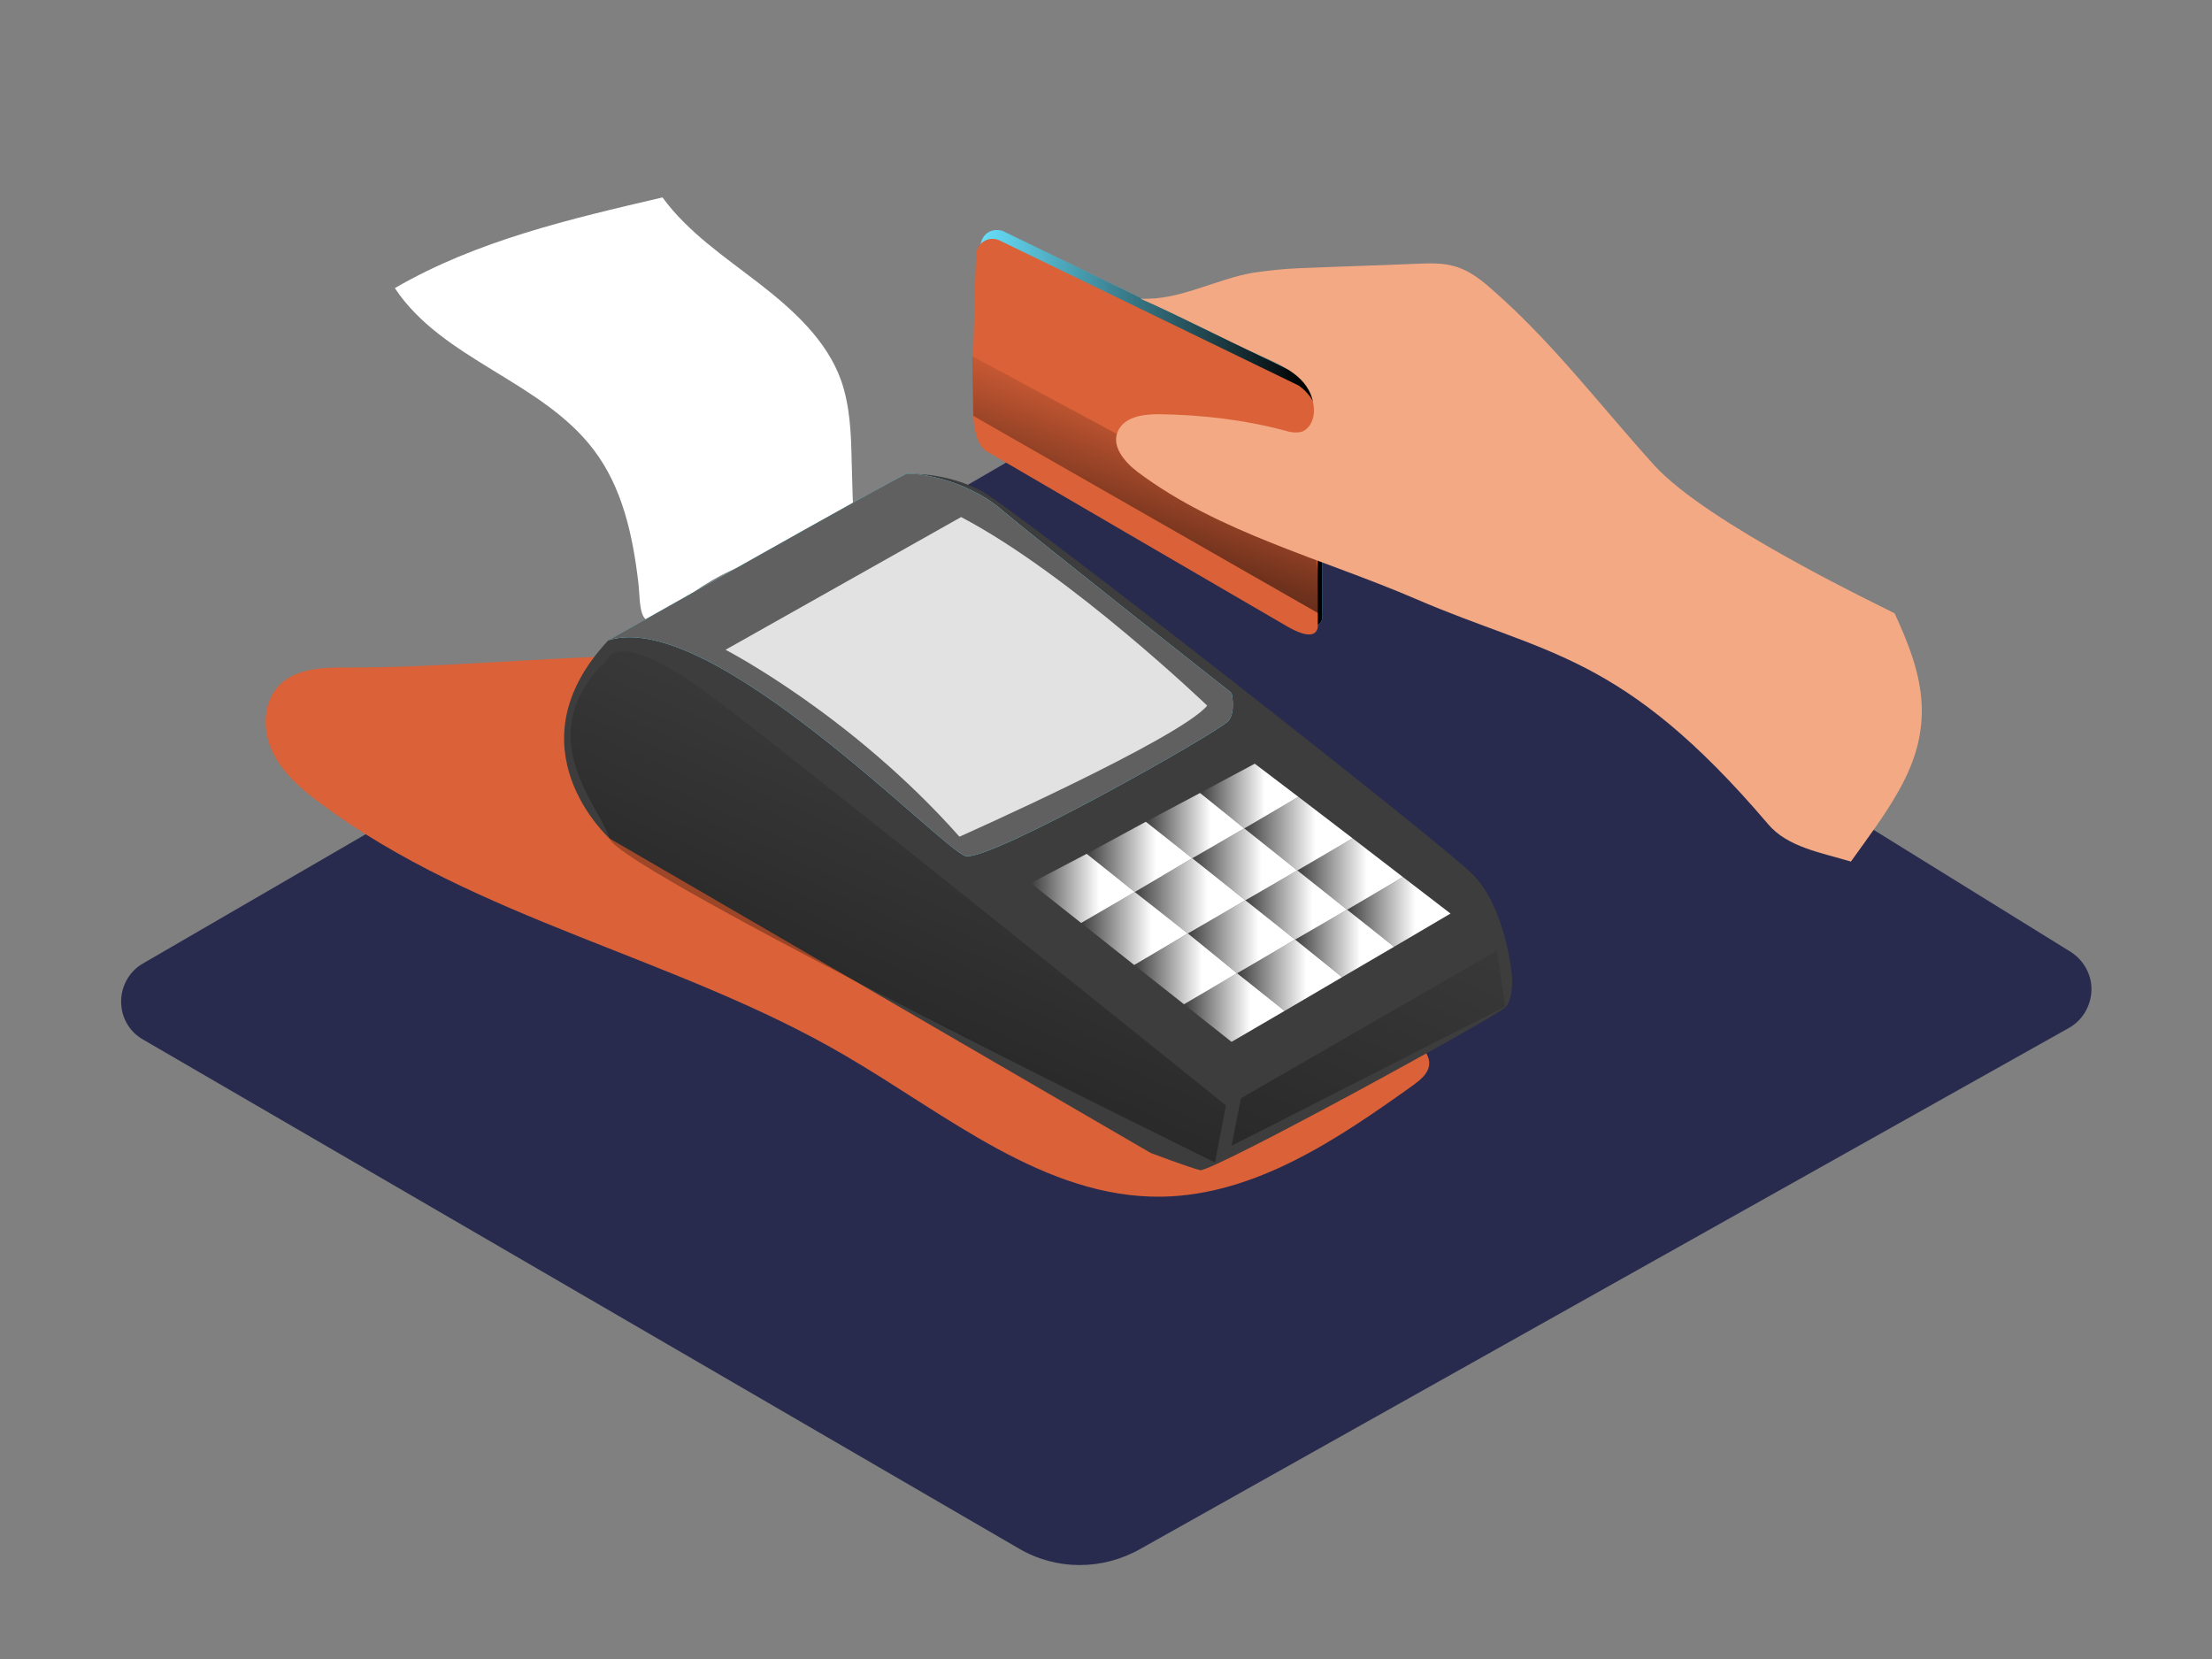 <?xml version="1.0" encoding="utf-8"?>
<!-- Generator: Adobe Illustrator 24.0.1, SVG Export Plug-In . SVG Version: 6.00 Build 0)  -->
<svg version="1.1" id="Layer_1" xmlns="http://www.w3.org/2000/svg" xmlns:xlink="http://www.w3.org/1999/xlink" x="0px" y="0px"
	 viewBox="0 0 400 300" style="enable-background:new 0 0 400 300;" xml:space="preserve">
<rect x="0" y="0" width="400" height="300" fill="#808080" stroke="none"/>
<style type="text/css">
	.st0{fill:none;}
	.st1{fill:#282B4E;}
	.st2{fill:#DA6138;}
	.st3{fill:#3D3D3D;}
	.st4{fill:#68E1FD;}
	.st5{fill:url(#SVGID_1_);}
	.st6{fill:url(#SVGID_2_);}
	.st7{fill:#F3A984;}
	.st8{fill:#FFFFFF;}
	.st9{fill:#606060;}
	.st10{fill:url(#SVGID_3_);}
	.st11{fill:url(#SVGID_4_);}
	.st12{fill:url(#SVGID_5_);}
	.st13{fill:url(#SVGID_6_);}
	.st14{fill:url(#SVGID_7_);}
	.st15{fill:url(#SVGID_8_);}
	.st16{fill:url(#SVGID_9_);}
	.st17{fill:url(#SVGID_10_);}
	.st18{fill:url(#SVGID_11_);}
	.st19{fill:url(#SVGID_12_);}
	.st20{fill:url(#SVGID_13_);}
	.st21{fill:url(#SVGID_14_);}
	.st22{fill:url(#SVGID_15_);}
	.st23{fill:url(#SVGID_16_);}
	.st24{fill:url(#SVGID_17_);}
	.st25{fill:url(#SVGID_18_);}
	.st26{fill:url(#SVGID_19_);}
	.st27{fill:url(#SVGID_20_);}
	.st28{opacity:0.82;fill:url(#SVGID_21_);}
</style>
<rect class="st0" width="400" height="300"/>
<path class="st1" d="M206.2,280.1l167.9-94.2c2.5-1.4,4-4,4.1-6.8c0.1-2.8-1.4-5.5-3.8-7L211.6,71.3c-2.5-1.6-5.7-1.6-8.2-0.1
	l-177.5,103c-2.5,1.4-4,4.1-4,6.9c0,2.9,1.5,5.5,4,6.9L184.2,280C191,284,199.3,284,206.2,280.1z"/>
<path class="st2" d="M62.8,120.7c-4.3,0-9.2,0.1-12.3,3.2c-3,3.1-3.1,8.2-1.2,12.1c1.9,3.9,5.3,6.8,8.7,9.3
	c28.1,21,64.4,27.8,94.7,45.5c18.4,10.7,36.2,25.9,57.4,25.6c16.9-0.3,31.8-10.4,45.5-20.2c1.2-0.9,2.5-1.9,2.8-3.4
	c0.4-2.1-1.6-3.9-3.4-5.2l-63-45.9c-7.6-5.5-15.3-11.1-23.9-15C137,112.8,96.1,120.9,62.8,120.7z"/>
<path class="st3" d="M110.2,151.6c0,0-18.3-16.5-0.2-35.8L164,85.7c4.7-0.1,9.3,0.9,13.5,3.1c6.4,3.5,82.8,63.3,88.8,69.3
	c6,6,7.1,18.2,7.1,18.2s0.4,4-1.1,5.8c-1.6,1.7-53.3,30-55.3,29.5c-2-0.5-8.9-3.1-8.9-3.1L110.2,151.6z"/>
<path class="st4" d="M177.3,44.5c0.1-1.7,1.4-3,3.1-2.9c0.4,0,0.9,0.1,1.2,0.3l54,26.2c0,0,3.6,2.2,3.5,6.4s0,36.9,0,36.9
	s0.4,3.7-5.5,0.3c-5.9-3.4-54.4-31.7-54.4-31.7s-2.1-0.9-2.4-6.3C176.6,69.3,177,52.7,177.3,44.5z"/>
<linearGradient id="SVGID_1_" gradientUnits="userSpaceOnUse" x1="223.335" y1="221.085" x2="285.686" y2="221.085" gradientTransform="matrix(1 0 0 -1 -46.6 298.41)">
	<stop  offset="0" style="stop-color:#010101;stop-opacity:0"/>
	<stop  offset="0.95" style="stop-color:#010101"/>
</linearGradient>
<path class="st5" d="M177.3,44.5c0.1-1.7,1.4-3,3.1-2.9c0.4,0,0.9,0.1,1.2,0.3l54,26.2c0,0,3.6,2.2,3.5,6.4s0,36.9,0,36.9
	s0.4,3.7-5.5,0.3c-5.9-3.4-54.4-31.7-54.4-31.7s-2.1-0.9-2.4-6.3C176.6,69.3,177,52.7,177.3,44.5z"/>
<path class="st2" d="M176.5,46.1c0.1-1.7,1.5-3,3.1-2.9c0.4,0,0.8,0.1,1.2,0.3l54,26.2c0,0,3.6,2.2,3.5,6.4c-0.1,4.1,0,36.9,0,36.9
	s0.4,3.7-5.5,0.3c-5.9-3.4-54.4-31.7-54.4-31.7s-2.1-0.9-2.4-6.3C175.7,71,176.2,54.3,176.5,46.1z"/>
<linearGradient id="SVGID_2_" gradientUnits="userSpaceOnUse" x1="212.702" y1="229.044" x2="194.945" y2="178.878" gradientTransform="matrix(1 0 0 -1 0 302)">
	<stop  offset="0" style="stop-color:#010101;stop-opacity:0"/>
	<stop  offset="0.95" style="stop-color:#010101"/>
</linearGradient>
<polygon class="st6" points="175.8,64.4 237.7,97.7 239.1,111.3 176,75.2 "/>
<path class="st7" d="M343.4,142.9c-2.5,4.5-5.7,8.7-8.7,12.9c-5.3-1.6-11.5-2.6-15-6.8c-26.4-31-40.1-30.5-63.7-40.7
	c-16.7-7.2-35.7-12-50.2-22.9c-2.4-1.8-4.8-4.6-3.7-7.3c1.1-2.7,4.5-3.2,7.4-3.2c7.8,0.1,15.5,1,23,3c0.9,0.3,1.8,0.4,2.8,0.2
	c1.6-0.5,2.4-2.4,2.3-4.1c-0.3-5.3-4.7-7.5-9.5-9.6c-7-3.2-14.8-7.3-21.9-10.4c7,0.4,13.5-3.5,20.5-4.7c2.8-0.4,5.5-0.7,8.3-0.8
	c7-0.3,14.1-0.5,21.1-0.8c2.4-0.1,4.8-0.2,7.1,0.5c2.7,0.8,4.9,2.6,7,4.5c10.7,9.4,19.4,20.9,29,31.5c9.6,10.5,40.5,25.2,43.4,26.7
	C347.5,121.5,350.3,130.7,343.4,142.9z"/>
<path class="st8" d="M107.4,81.4C98,68.9,80,65.1,71.4,52.1c14.8-8.6,31.7-12.5,48.4-16.4c4.6,6.3,11.2,10.7,17.4,15.5
	c6.2,4.8,12.3,10.3,14.9,17.6c1.6,4.6,1.8,9.5,1.9,14.3l0.2,7.1c0.2,1.2-0.4,2.4-1.5,2.8c-4.2,2.6-8.6,4.9-13.1,7
	c-2.6,1.1-5.2,2.1-7.7,3.3c-4.3,2-8,4.8-11.8,7.7c-4.9,3.8-4.2-2.1-4.7-5.9C114.4,96.7,112.5,88.1,107.4,81.4z"/>
<path class="st4" d="M110,115.8c0,0,52.6-29.8,53.9-30.1c1.3-0.3,10.5,0.8,17,6.3c6.5,5.5,41.8,33.3,41.8,33.3s0.8,3.2-0.5,5
	s-43.3,25.6-47.6,24.5C170.3,153.6,128.5,109.8,110,115.8z"/>
<path class="st9" d="M110,115.8c0,0,52.6-29.8,53.9-30.1c1.3-0.3,10.5,0.8,17,6.3c6.5,5.5,41.8,33.3,41.8,33.3s0.8,3.2-0.5,5
	s-43.3,25.6-47.6,24.5C170.3,153.6,128.5,109.8,110,115.8z"/>
<linearGradient id="SVGID_3_" gradientUnits="userSpaceOnUse" x1="224.495" y1="165.956" x2="153.246" y2="3.475" gradientTransform="matrix(1 0 0 -1 -46.6 298.41)">
	<stop  offset="0" style="stop-color:#010101;stop-opacity:0"/>
	<stop  offset="0.95" style="stop-color:#010101"/>
</linearGradient>
<path class="st10" d="M109.8,119.3c0,0,1.7-6.3,19,6.7s92.9,73.9,92.9,73.9l-2,10.3c0,0-107.9-52.9-109.5-58.6S95.5,133,109.8,119.3
	z"/>
<linearGradient id="SVGID_4_" gradientUnits="userSpaceOnUse" x1="264.479" y1="148.581" x2="178.009" y2="-48.602" gradientTransform="matrix(1 0 0 -1 0 302)">
	<stop  offset="0" style="stop-color:#010101;stop-opacity:0"/>
	<stop  offset="0.95" style="stop-color:#010101"/>
</linearGradient>
<polygon class="st11" points="224.4,198.6 270.7,171.9 272.2,182 222.7,207.2 "/>
<polygon class="st0" points="243.6,164.5 234.2,169.9 225.2,162.8 234.6,157.4 "/>
<linearGradient id="SVGID_5_" gradientUnits="userSpaceOnUse" x1="186.419" y1="141.382" x2="205.155" y2="141.382" gradientTransform="matrix(1 0 0 -1 0 302)">
	<stop  offset="0" style="stop-color:#FFFFFF;stop-opacity:0"/>
	<stop  offset="0.66" style="stop-color:#FFFFFF"/>
</linearGradient>
<polygon class="st12" points="205.2,161.3 195.5,166.9 186.4,159.7 196.5,154.4 "/>
<linearGradient id="SVGID_6_" gradientUnits="userSpaceOnUse" x1="196.451" y1="147.058" x2="215.582" y2="147.058" gradientTransform="matrix(1 0 0 -1 0 302)">
	<stop  offset="0" style="stop-color:#FFFFFF;stop-opacity:0"/>
	<stop  offset="0.66" style="stop-color:#FFFFFF"/>
</linearGradient>
<polygon class="st13" points="215.6,155.2 205.2,161.3 196.5,154.4 207.2,148.6 "/>
<linearGradient id="SVGID_7_" gradientUnits="userSpaceOnUse" x1="207.233" y1="152.678" x2="225.024" y2="152.678" gradientTransform="matrix(1 0 0 -1 0 302)">
	<stop  offset="0" style="stop-color:#FFFFFF;stop-opacity:0"/>
	<stop  offset="0.66" style="stop-color:#FFFFFF"/>
</linearGradient>
<polygon class="st14" points="225,149.8 215.6,155.2 207.2,148.6 217,143.4 217,143.4 "/>
<linearGradient id="SVGID_8_" gradientUnits="userSpaceOnUse" x1="217.004" y1="158.066" x2="234.787" y2="158.066" gradientTransform="matrix(1 0 0 -1 0 302)">
	<stop  offset="0" style="stop-color:#FFFFFF;stop-opacity:0"/>
	<stop  offset="0.66" style="stop-color:#FFFFFF"/>
</linearGradient>
<polygon class="st15" points="234.8,144.1 225,149.8 217,143.4 226.9,138.1 "/>
<linearGradient id="SVGID_9_" gradientUnits="userSpaceOnUse" x1="225.024" y1="151.266" x2="244.578" y2="151.266" gradientTransform="matrix(1 0 0 -1 0 302)">
	<stop  offset="0" style="stop-color:#FFFFFF;stop-opacity:0"/>
	<stop  offset="0.66" style="stop-color:#FFFFFF"/>
</linearGradient>
<polygon class="st16" points="244.6,151.6 234.6,157.4 225,149.8 234.8,144.1 "/>
<linearGradient id="SVGID_10_" gradientUnits="userSpaceOnUse" x1="234.6" y1="143.973" x2="253.731" y2="143.973" gradientTransform="matrix(1 0 0 -1 0 302)">
	<stop  offset="0" style="stop-color:#FFFFFF;stop-opacity:0"/>
	<stop  offset="0.66" style="stop-color:#FFFFFF"/>
</linearGradient>
<polygon class="st17" points="253.7,158.6 243.6,164.5 234.6,157.4 244.6,151.6 "/>
<linearGradient id="SVGID_11_" gradientUnits="userSpaceOnUse" x1="243.585" y1="137.1" x2="262.341" y2="137.1" gradientTransform="matrix(1 0 0 -1 0 302)">
	<stop  offset="0" style="stop-color:#FFFFFF;stop-opacity:0"/>
	<stop  offset="0.66" style="stop-color:#FFFFFF"/>
</linearGradient>
<polygon class="st18" points="262.3,165.2 252.1,171.2 243.6,164.5 253.7,158.6 "/>
<linearGradient id="SVGID_12_" gradientUnits="userSpaceOnUse" x1="234.171" y1="131.427" x2="252.075" y2="131.427" gradientTransform="matrix(1 0 0 -1 0 302)">
	<stop  offset="0" style="stop-color:#FFFFFF;stop-opacity:0"/>
	<stop  offset="0.66" style="stop-color:#FFFFFF"/>
</linearGradient>
<polygon class="st19" points="252.1,171.2 242.7,176.7 234.2,169.9 243.6,164.5 "/>
<linearGradient id="SVGID_13_" gradientUnits="userSpaceOnUse" x1="223.743" y1="125.653" x2="242.687" y2="125.653" gradientTransform="matrix(1 0 0 -1 0 302)">
	<stop  offset="0" style="stop-color:#FFFFFF;stop-opacity:0"/>
	<stop  offset="0.66" style="stop-color:#FFFFFF"/>
</linearGradient>
<polygon class="st20" points="242.7,176.7 232.3,182.8 223.7,176 234.2,169.9 "/>
<linearGradient id="SVGID_14_" gradientUnits="userSpaceOnUse" x1="214.094" y1="119.833" x2="232.306" y2="119.833" gradientTransform="matrix(1 0 0 -1 0 302)">
	<stop  offset="0" style="stop-color:#FFFFFF;stop-opacity:0"/>
	<stop  offset="0.66" style="stop-color:#FFFFFF"/>
</linearGradient>
<polygon class="st21" points="232.3,182.8 222.7,188.4 214.1,181.6 223.7,176 "/>
<linearGradient id="SVGID_15_" gradientUnits="userSpaceOnUse" x1="205.081" y1="126.8" x2="223.743" y2="126.8" gradientTransform="matrix(1 0 0 -1 0 302)">
	<stop  offset="0" style="stop-color:#FFFFFF;stop-opacity:0"/>
	<stop  offset="0.66" style="stop-color:#FFFFFF"/>
</linearGradient>
<polygon class="st22" points="223.7,176 214.1,181.6 205.1,174.5 214.8,168.8 "/>
<linearGradient id="SVGID_16_" gradientUnits="userSpaceOnUse" x1="195.458" y1="134.143" x2="214.757" y2="134.143" gradientTransform="matrix(1 0 0 -1 0 302)">
	<stop  offset="0" style="stop-color:#FFFFFF;stop-opacity:0"/>
	<stop  offset="0.66" style="stop-color:#FFFFFF"/>
</linearGradient>
<polygon class="st23" points="214.8,168.8 205.1,174.5 195.5,166.9 205.2,161.3 "/>
<linearGradient id="SVGID_17_" gradientUnits="userSpaceOnUse" x1="215.582" y1="145.707" x2="234.6" y2="145.707" gradientTransform="matrix(1 0 0 -1 0 302)">
	<stop  offset="0" style="stop-color:#FFFFFF;stop-opacity:0"/>
	<stop  offset="0.66" style="stop-color:#FFFFFF"/>
</linearGradient>
<polygon class="st24" points="234.6,157.4 225.2,162.8 215.6,155.2 225,149.8 "/>
<linearGradient id="SVGID_18_" gradientUnits="userSpaceOnUse" x1="205.155" y1="139.963" x2="225.165" y2="139.963" gradientTransform="matrix(1 0 0 -1 0 302)">
	<stop  offset="0" style="stop-color:#FFFFFF;stop-opacity:0"/>
	<stop  offset="0.66" style="stop-color:#FFFFFF"/>
</linearGradient>
<polygon class="st25" points="225.2,162.8 214.8,168.8 205.2,161.3 215.6,155.2 "/>
<linearGradient id="SVGID_19_" gradientUnits="userSpaceOnUse" x1="225.165" y1="138.354" x2="243.585" y2="138.354" gradientTransform="matrix(1 0 0 -1 0 302)">
	<stop  offset="0" style="stop-color:#FFFFFF;stop-opacity:0"/>
	<stop  offset="0.66" style="stop-color:#FFFFFF"/>
</linearGradient>
<polygon class="st26" points="243.6,164.5 234.2,169.9 225.2,162.8 234.6,157.4 "/>
<linearGradient id="SVGID_20_" gradientUnits="userSpaceOnUse" x1="214.757" y1="132.604" x2="234.171" y2="132.604" gradientTransform="matrix(1 0 0 -1 0 302)">
	<stop  offset="0" style="stop-color:#FFFFFF;stop-opacity:0"/>
	<stop  offset="0.66" style="stop-color:#FFFFFF"/>
</linearGradient>
<polygon class="st27" points="234.2,169.9 223.7,176 214.8,168.8 225.2,162.8 "/>
<linearGradient id="SVGID_21_" gradientUnits="userSpaceOnUse" x1="131.161" y1="122.39" x2="218.264" y2="122.39">
	<stop  offset="0" style="stop-color:#FFFFFF"/>
	<stop  offset="1" style="stop-color:#FFFFFF"/>
</linearGradient>
<path class="st28" d="M131.2,117.5c0,0,22.7,11.7,42.3,33.8c0,0,39.8-17.7,44.8-23.7c0,0-24.7-23.7-44.5-34.1L131.2,117.5z"/>
</svg>
